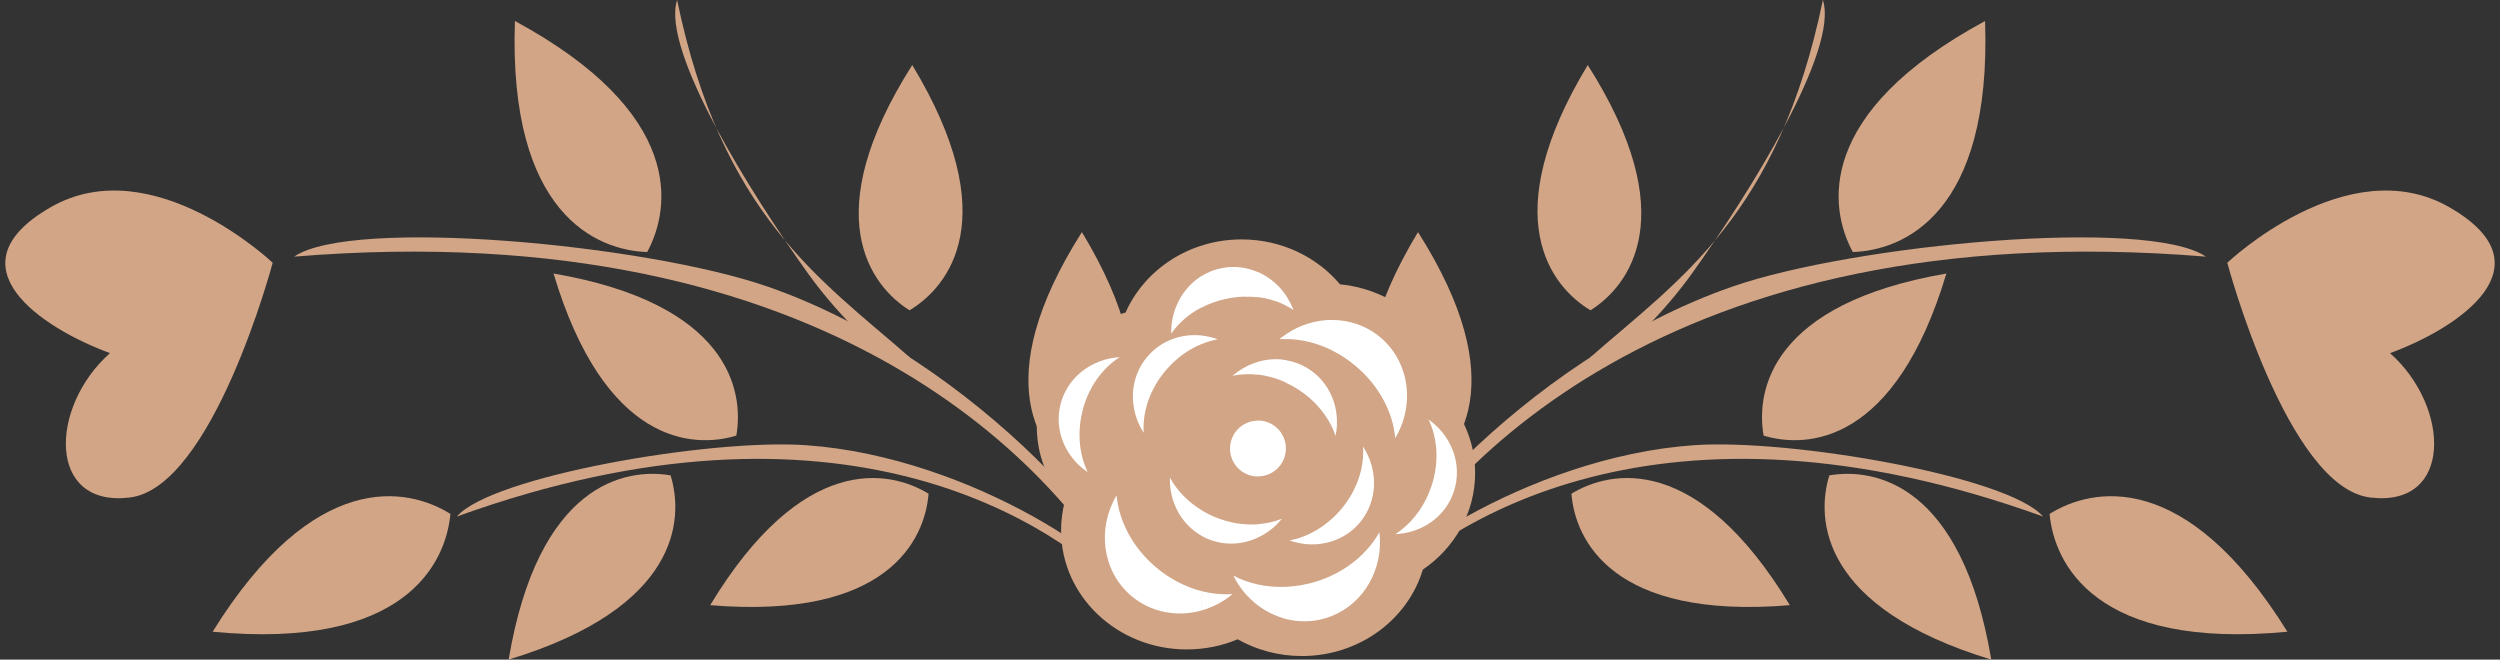 <svg width="235" height="62" viewBox="0 0 235 62" fill="none" xmlns="http://www.w3.org/2000/svg">
<rect x="0" y="0" width="235" height="62" fill="#333333" stroke="none"/>
<path fill-rule="evenodd" clip-rule="evenodd" d="M27.646 24.124C78.394 19.963 100.036 44.42 106.357 56.637C107.877 52.968 92.058 33.852 72.17 26.945C60.737 22.974 33.09 20.394 27.646 24.124Z" fill="#D1A586"/>
<path fill-rule="evenodd" clip-rule="evenodd" d="M60.835 23.692C56.124 23.541 47.768 20.137 48.403 1.974C64.382 10.621 63.089 19.547 60.835 23.692Z" fill="#D1A586"/>
<path fill-rule="evenodd" clip-rule="evenodd" d="M42.936 48.558C78.885 35.562 99.37 49.027 106.357 56.637C106.736 53.679 91.521 42.945 75.755 41.848C66.695 41.22 46.15 44.783 42.944 48.558H42.936Z" fill="#D1A586"/>
<path fill-rule="evenodd" clip-rule="evenodd" d="M63.648 0C67.837 20.228 77.093 26.219 85.532 33.602L84.806 34.903C81.547 32.271 78.409 29.147 75.876 25.599C70.597 18.208 62.12 4.713 63.648 0Z" fill="#D1A586"/>
<path fill-rule="evenodd" clip-rule="evenodd" d="M42.339 48.308C41.908 52.99 38.021 61.107 19.986 59.383C29.544 43.989 38.354 45.812 42.339 48.308Z" fill="#D1A586"/>
<path fill-rule="evenodd" clip-rule="evenodd" d="M63.035 44.684C64.314 48.837 63.83 57.144 47.813 62C50.589 45.486 58.755 43.951 63.035 44.684Z" fill="#D1A586"/>
<path fill-rule="evenodd" clip-rule="evenodd" d="M69.214 40.947C69.962 36.681 68.465 28.534 52.033 25.712C56.812 41.696 65.077 42.203 69.214 40.947Z" fill="#D1A586"/>
<path fill-rule="evenodd" clip-rule="evenodd" d="M87.286 46.409C86.939 50.744 83.437 58.278 66.756 56.886C75.422 42.559 83.581 44.147 87.286 46.409Z" fill="#D1A586"/>
<path fill-rule="evenodd" clip-rule="evenodd" d="M101.45 44.874C105.178 42.635 110.365 36.144 101.699 21.817C92.723 35.947 97.775 42.559 101.45 44.874Z" fill="#D1A586"/>
<path fill-rule="evenodd" clip-rule="evenodd" d="M85.494 29.169C89.222 26.93 94.417 20.44 85.751 6.112C76.775 20.243 81.819 26.855 85.494 29.169Z" fill="#D1A586"/>
<path fill-rule="evenodd" clip-rule="evenodd" d="M10.329 33.201C4.65 38.239 4.393 47.725 12.205 46.765C20.016 45.812 25.634 24.699 25.634 24.699C25.634 24.699 14.329 13.972 4.749 19.487C-4.84 25.001 3.909 30.834 10.337 33.194L10.329 33.201Z" fill="#D1A586"/>
<path fill-rule="evenodd" clip-rule="evenodd" d="M207.354 24.124C156.606 19.963 134.964 44.42 128.642 56.637C127.13 52.968 142.942 33.852 162.829 26.945C174.263 22.974 201.909 20.394 207.354 24.124Z" fill="#D1A586"/>
<path fill-rule="evenodd" clip-rule="evenodd" d="M174.165 23.692C178.876 23.541 187.232 20.137 186.596 1.974C170.611 10.621 171.911 19.547 174.165 23.692Z" fill="#D1A586"/>
<path fill-rule="evenodd" clip-rule="evenodd" d="M192.056 48.558C156.107 35.562 135.622 49.027 128.635 56.637C128.257 53.679 143.471 42.945 159.238 41.848C168.297 41.22 188.842 44.783 192.049 48.558H192.056Z" fill="#D1A586"/>
<path fill-rule="evenodd" clip-rule="evenodd" d="M171.352 0C167.162 20.228 157.907 26.219 149.468 33.602L150.194 34.903C153.453 32.271 156.591 29.147 159.124 25.599C164.402 18.201 172.879 4.713 171.352 0Z" fill="#D1A586"/>
<path fill-rule="evenodd" clip-rule="evenodd" d="M192.661 48.308C193.092 52.99 196.979 61.107 215.014 59.383C205.456 43.989 196.646 45.812 192.661 48.308Z" fill="#D1A586"/>
<path fill-rule="evenodd" clip-rule="evenodd" d="M171.957 44.684C170.679 48.837 171.163 57.144 187.179 62C184.404 45.486 176.237 43.951 171.957 44.684Z" fill="#D1A586"/>
<path fill-rule="evenodd" clip-rule="evenodd" d="M165.779 40.947C165.03 36.681 166.527 28.534 182.959 25.712C178.18 41.696 169.915 42.203 165.779 40.947Z" fill="#D1A586"/>
<path fill-rule="evenodd" clip-rule="evenodd" d="M147.713 46.409C148.061 50.744 151.562 58.278 168.244 56.886C159.578 42.559 151.419 44.147 147.713 46.409Z" fill="#D1A586"/>
<path fill-rule="evenodd" clip-rule="evenodd" d="M133.55 44.874C129.822 42.635 124.635 36.144 133.293 21.817C142.269 35.947 137.217 42.551 133.55 44.874Z" fill="#D1A586"/>
<path fill-rule="evenodd" clip-rule="evenodd" d="M149.505 29.169C145.777 26.93 140.59 20.44 149.248 6.112C158.224 20.243 153.181 26.855 149.505 29.169Z" fill="#D1A586"/>
<path fill-rule="evenodd" clip-rule="evenodd" d="M224.67 33.201C230.349 38.239 230.607 47.725 222.795 46.765C214.984 45.812 209.365 24.699 209.365 24.699C209.365 24.699 220.663 13.972 230.251 19.487C239.84 25.001 231.09 30.834 224.67 33.194V33.201Z" fill="#D1A586"/>
<path fill-rule="evenodd" clip-rule="evenodd" d="M100.104 47.128C98.448 45.206 97.457 42.748 97.457 40.07C97.457 35.039 100.973 30.781 105.805 29.374C107.59 25.342 111.802 22.505 116.71 22.505C120.453 22.505 123.795 24.154 125.958 26.726C131.917 27.301 136.56 32.067 136.56 37.854V38.096C137.883 39.904 138.662 42.097 138.662 44.465C138.662 48.202 136.726 51.515 133.747 53.543C132.34 58.233 127.78 61.667 122.381 61.667C120.173 61.667 118.109 61.092 116.339 60.094C114.88 60.706 113.261 61.047 111.56 61.047C105.034 61.047 99.741 56.039 99.741 49.859C99.741 48.913 99.869 47.99 100.096 47.113L100.104 47.128Z" fill="#D1A586"/>
<path fill-rule="evenodd" clip-rule="evenodd" d="M112.914 25.962V28.912C111.742 29.525 110.774 30.38 110.093 31.363C110.048 29.124 111.144 27.074 112.914 25.962ZM112.914 31.529C111.038 31.348 109.148 32.014 107.87 33.504C106.131 35.524 106.07 38.444 107.507 40.683C107.378 38.724 108.082 36.56 109.617 34.775C110.569 33.663 111.711 32.853 112.914 32.354V31.537V31.529ZM112.914 47.937V50.343C111 49.246 109.904 47.135 109.972 44.896C110.615 46.076 111.628 47.143 112.914 47.937ZM112.914 55.555C111.416 55.169 109.942 54.413 108.626 53.293C106.433 51.425 105.17 48.943 104.959 46.553C103.106 49.685 103.605 53.686 106.327 56.001C108.187 57.582 110.653 58.021 112.921 57.393V55.555H112.914ZM102.244 44.382C100.187 42.998 99.091 40.532 99.665 38.096C100.278 35.501 102.592 33.731 105.253 33.572C103.597 34.623 102.259 36.469 101.722 38.761C101.246 40.789 101.48 42.786 102.244 44.382ZM112.914 57.393V55.555C113.904 55.812 114.902 55.91 115.863 55.842C114.978 56.584 113.965 57.098 112.914 57.393ZM112.914 50.35V47.945C113.322 48.194 113.761 48.421 114.222 48.611C115.553 49.163 116.929 49.375 118.207 49.284V50.547C116.763 51.213 115.099 51.304 113.556 50.668C113.33 50.577 113.11 50.464 112.906 50.35H112.914ZM112.914 32.354V31.537C113.435 31.59 113.957 31.703 114.471 31.893C113.95 31.991 113.428 32.142 112.914 32.362V32.354ZM112.914 25.97C113.496 25.599 114.154 25.334 114.865 25.198C116.029 24.971 117.186 25.122 118.214 25.569V27.944C117.322 27.838 116.377 27.868 115.417 28.057C114.509 28.231 113.67 28.534 112.914 28.927V25.97ZM118.214 34.026V35.221C117.398 35.13 116.604 35.168 115.855 35.327C116.558 34.722 117.368 34.283 118.214 34.026ZM118.214 39.533V44.79C116.778 44.775 115.621 43.603 115.621 42.166C115.621 40.728 116.778 39.556 118.214 39.541V39.533ZM118.214 54.935V56.879C117.277 56.168 116.483 55.222 115.931 54.102C116.626 54.473 117.398 54.753 118.214 54.935ZM118.214 56.879V54.935C118.963 55.101 119.75 55.177 120.566 55.169V58.089C119.727 57.832 118.925 57.423 118.214 56.879ZM118.214 50.539V49.276C119.024 49.223 119.795 49.042 120.498 48.762C119.871 49.541 119.084 50.146 118.214 50.539ZM118.214 44.783V39.525H118.252C119.25 39.525 120.12 40.085 120.566 40.91V43.398C120.12 44.223 119.25 44.783 118.252 44.783H118.214ZM118.214 35.214V34.018C118.978 33.791 119.78 33.716 120.566 33.799V35.819C119.787 35.493 119.001 35.297 118.214 35.206V35.214ZM118.214 27.929V25.553C119.114 25.939 119.923 26.559 120.566 27.339V28.564C119.848 28.247 119.054 28.027 118.214 27.921V27.929ZM120.566 31.87C120.46 31.87 120.362 31.878 120.256 31.885C120.362 31.802 120.46 31.719 120.566 31.635V31.87ZM120.566 58.089V55.169C120.687 55.169 120.801 55.169 120.922 55.161V58.195C120.801 58.165 120.68 58.135 120.566 58.097V58.089ZM120.566 43.398V40.91C120.763 41.28 120.876 41.704 120.876 42.15C120.876 42.597 120.763 43.02 120.566 43.391V43.398ZM120.566 35.826V33.806C120.687 33.822 120.808 33.837 120.922 33.859V35.985C120.801 35.932 120.68 35.879 120.566 35.826ZM120.566 31.878V31.651C120.687 31.56 120.801 31.477 120.922 31.393V31.878C120.801 31.878 120.68 31.878 120.566 31.878ZM120.566 28.579V27.354C120.695 27.513 120.808 27.672 120.922 27.838V28.746C120.801 28.685 120.687 28.625 120.566 28.572V28.579ZM120.922 58.195V55.161C121.791 55.116 122.691 54.972 123.583 54.708C124.143 54.541 124.68 54.337 125.187 54.095V57.907C124.997 57.983 124.793 58.051 124.597 58.112C123.364 58.482 122.101 58.482 120.922 58.195ZM120.922 33.867C121.648 33.996 122.358 34.26 123.009 34.676C124.014 35.319 124.748 36.227 125.194 37.264V40.123C124.544 38.769 123.455 37.521 122.003 36.59C121.648 36.363 121.292 36.167 120.922 36V33.867ZM120.922 31.878V31.393C122.215 30.523 123.712 30.077 125.187 30.07V32.921C123.795 32.233 122.328 31.885 120.922 31.87V31.878ZM120.922 28.753V27.846C121.186 28.247 121.413 28.685 121.595 29.147C121.383 29.003 121.156 28.874 120.922 28.753ZM125.187 48.777V50.888C123.924 51.296 122.517 51.266 121.217 50.804C122.608 50.539 123.999 49.851 125.187 48.777ZM131.168 50.207C131.349 50.207 131.531 50.184 131.712 50.161V49.821C131.538 49.957 131.349 50.086 131.168 50.207ZM125.187 57.907V54.095C127.175 53.157 128.733 51.697 129.663 50.025C130.064 53.429 128.257 56.682 125.187 57.907ZM125.187 50.888C126.177 50.57 127.092 49.987 127.803 49.148C129.527 47.113 129.58 44.2 128.121 41.969C128.264 43.928 127.569 46.099 126.049 47.892C125.776 48.21 125.489 48.512 125.187 48.777V50.888ZM125.187 40.115V37.256C125.678 38.398 125.807 39.707 125.542 40.978C125.444 40.69 125.33 40.395 125.187 40.115ZM125.187 32.929C125.988 33.322 126.759 33.829 127.485 34.45C129.678 36.31 130.941 38.799 131.153 41.19C131.372 40.819 131.554 40.441 131.712 40.047V34.397C131.304 33.398 130.661 32.483 129.792 31.741C128.468 30.614 126.835 30.07 125.187 30.077V32.929ZM131.712 50.161C133.966 49.874 135.932 48.414 136.658 46.212C137.505 43.686 136.461 40.955 134.276 39.427C135.138 41.19 135.304 43.467 134.556 45.698C133.981 47.431 132.953 48.853 131.705 49.821V50.161H131.712ZM131.712 40.047V34.397C132.438 36.159 132.446 38.194 131.712 40.047Z" fill="white"/>
</svg>
